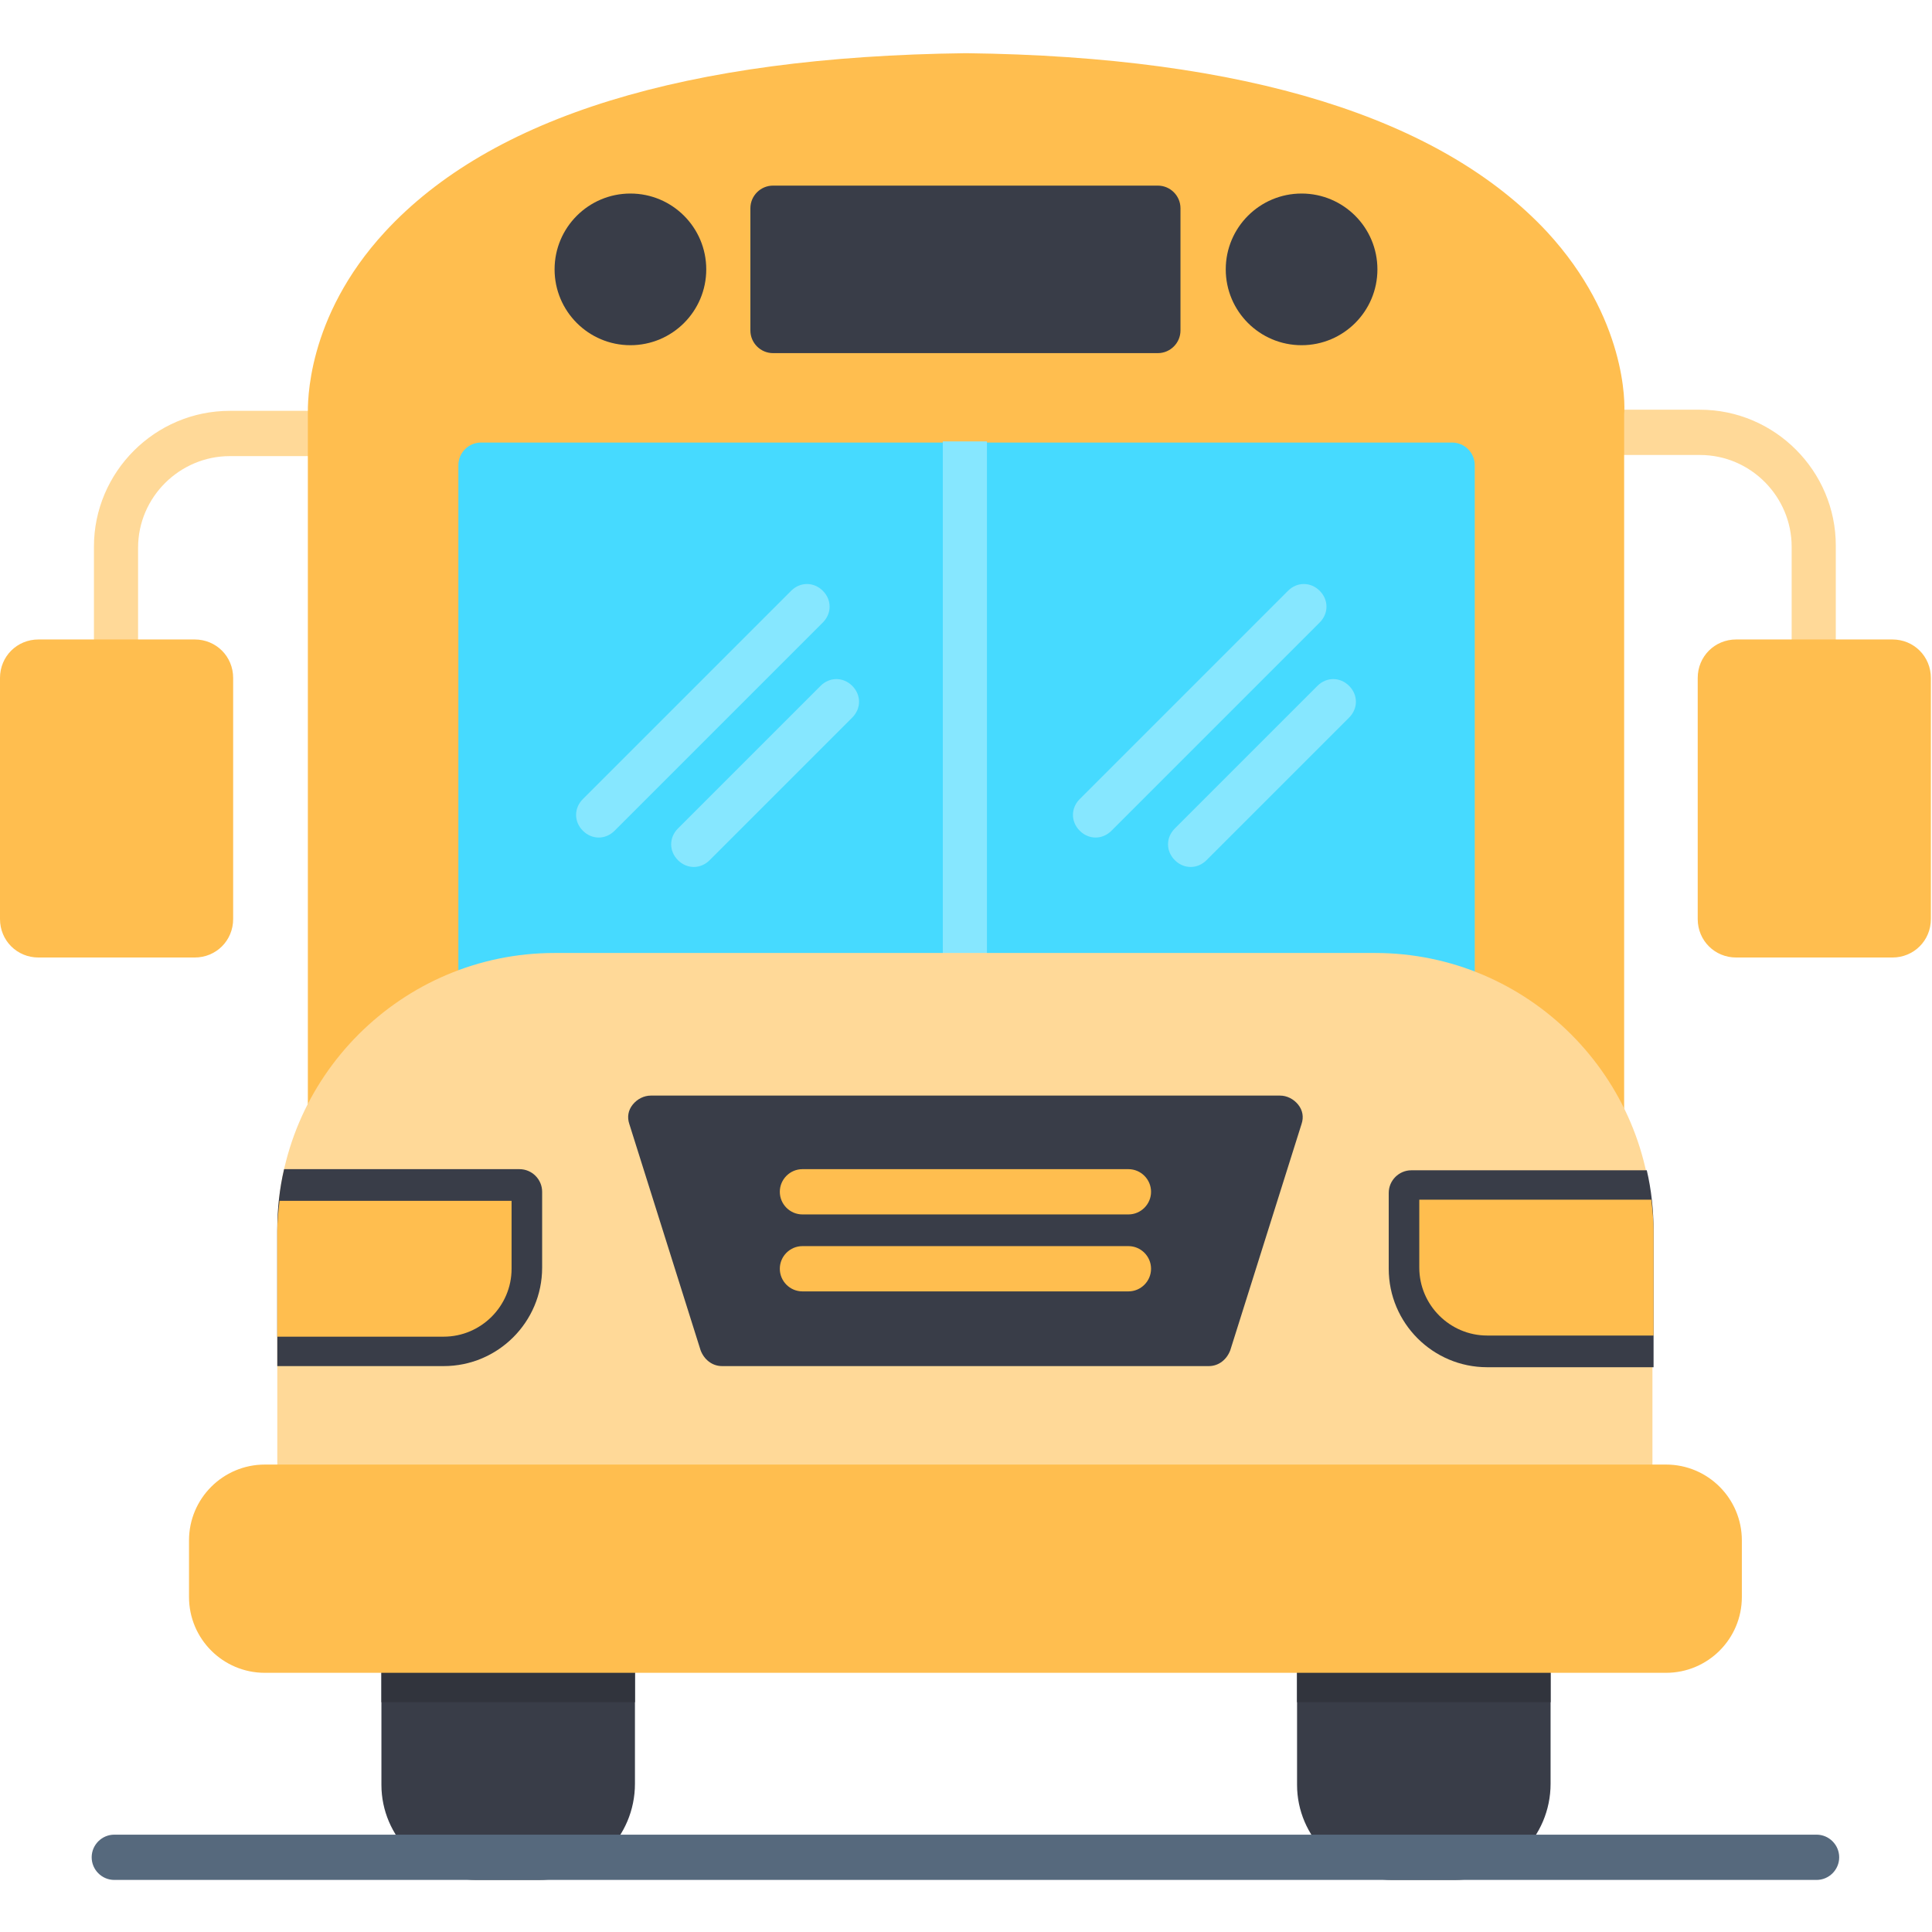 <svg xmlns="http://www.w3.org/2000/svg" clip-rule="evenodd" fill-rule="evenodd" height="512" viewBox="0 0 1.707 1.707" width="512"><g id="Layer_x0020_1"><g id="_659370184"><path id="_659372392" d="m.103.603c-.011 0-.02-.009-.02-.02v-.1c0-.066.054-.12.12-.12l.088 0c.011 0 .02.009.02.02 0 .011-.009.02-.02.02h-.088c-.044 0-.081.036-.081.081v.1c0 .011-.009.02-.02.02z" fill="#ffd998"></path><path id="_659372536" d="m1.603.603c-.011 0-.02-.009-.02-.02v-.1c0-.044-.036-.081-.081-.081h-.088c-.011 0-.02-.009-.02-.02 0-.011.009-.02.02-.02h.088c.066 0 .12.054.12.12v.1c0 .011-.009.02-.02.02z" fill="#ffd998"></path><path id="_659372296" d="m1.415 1.002h-0c-.007 0-.014-.004-.017-.01-.036-.068-.106-.11-.182-.11h-.725c-.076 0-.146.042-.182.109-.004.008-.013.012-.022.01-.009-.002-.015-.01-.015-.019 0-.12 0-.214 0-.308 0-.094 0-.189 0-.308-0-.009-.002-.085.068-.161.094-.102.266-.155.513-.158 0-0.0 0-0.0.001 0 .247.003.419.057.513.158.07.076.069.152.068.161v.618c0.0.011-.009.02-.02.02z" fill="#ffbe4f"></path><path id="_659372464" d="m1.283.892c-.002 0-.004-0-.006-.001-.02-.006-.041-.009-.061-.009h-.725c-.021 0-.041.003-.061.009-.006.002-.012.001-.017-.003-.005-.004-.008-.01-.008-.016l-0-.461c0-.011.009-.02.02-.02h.858c.011 0 .02.009.02.02v.462c0 .006-.003.012-.008.016-.003.002-.007.004-.012.004z" fill="#46daff"></path><path id="_659372584" d="m.853.881c-.011 0-.02-.009-.02-.02v-.471h.039v.471c0 .011-.009.02-.02.02z" fill="#86e7ff"></path><path id="_659372944" d="m.475 1.661h-.054c-.046 0-.084-.038-.084-.084v-.119c0-.011.009-.02.02-.02h.184c.011 0 .02.009.02.02v.118c-0.0.047-.038.085-.085.085z" fill="#393d48"></path><path id="_659372440" d="m.337 1.504v-.046c0-.011.009-.02.02-.02h.184c.011 0 .02.009.02.02v.046h-.223z" fill="#31343d"></path><path id="_659371912" d="m1.284 1.661h-.054c-.046 0-.084-.038-.084-.084v-.119c0-.011.009-.02.02-.02h.184c.011 0 .02.009.02.02v.118c0 .047-.038.085-.085.085z" fill="#393d48"></path><path id="_659371840" d="m1.146 1.504v-.046c0-.011.009-.02.02-.02h.184c.011 0 .02.009.02.02v.046h-.223z" fill="#31343d"></path><path id="_659371528" d="m1.023.312h-.34c-.011 0-.02-.009-.02-.02v-.108c0-.011.009-.02.02-.02h.34c.011 0 .02.009.02.02v.108c0 .011-.009.02-.02.02z" fill="#393d48"></path><path id="_659372128" d="m.557.305c-.037 0-.067-.03-.067-.067s.03-.067.067-.067.067.03.067.067c0 .037-.03.067-.067.067z" fill="#393d48"></path><path id="_659371792" d="m1.15.305c-.037 0-.067-.03-.067-.067s.03-.067.067-.067.067.03.067.067c0 .037-.03.067-.067.067z" fill="#393d48"></path><path id="_659371648" d="m.172.846h-.138c-.019 0-.034-.015-.034-.034v-.213c0-.019.015-.034.034-.034h.138c.019 0 .034.015.034.034v.213c0.0.019-.015.034-.034.034z" fill="#ffbe4f"></path><path id="_659372152" d="m1.672.846h-.138c-.019 0-.034-.015-.034-.034v-.213c0-.019.015-.034.034-.034h.138c.019 0 .034.015.034.034v.213c0 .019-.015.034-.034.034z" fill="#ffbe4f"></path><g fill="#86e7ff"><path id="_659371600" d="m.529.74c-.005 0-.01-.002-.014-.006-.008-.008-.008-.02 0-.028l.184-.184c.008-.008.02-.008.028 0 .008.008.008.02 0 .028l-.184.184c-.004.004-.009.006-.014.006z"></path><path id="_659372200" d="m.613.766c-.005 0-.01-.002-.014-.006-.008-.008-.008-.02 0-.028l.126-.126c.008-.008.02-.008.028 0 .008.008.008.02 0 .028l-.126.126c-.004.004-.009.006-.014.006z"></path><path id="_659370832" d="m.968.74c-.005 0-.01-.002-.014-.006-.008-.008-.008-.02 0-.028l.184-.184c.008-.008.02-.008.028 0 .008.008.008.02 0 .028l-.184.184c-.004.004-.009.006-.014.006z"></path><path id="_659371192" d="m1.052.766c-.005 0-.01-.002-.014-.006-.008-.008-.008-.02 0-.028l.126-.126c.008-.008.02-.008.028 0 .008.008.008.02 0 .028l-.126.126c-.004.004-.009.006-.014.006z"></path></g><path id="_659370880" d="m1.605 1.661h-1.504c-.011 0-.02-.009-.02-.02 0-.011.009-.02.02-.02h1.504c.011 0 .02.009.02.02 0 .011-.009.02-.02.02z" fill="#56697d"></path><path id="_659371384" d="m1.441 1.333h-1.176c-.011 0-.02-.009-.02-.02v-.226c0-.135.11-.245.245-.245h.725c.135 0 .245.11.245.245v.226c0 .011-.009.02-.02.02z" fill="#ffd998"></path><g fill="#393d48"><path id="_659371048" d="m.245 1.207v-.12c0-.019.002-.037.006-.054h.208c.011 0 .02.009.02.02v.067c-0.0.048-.039.087-.087.087h-.147z"></path><path id="_659371024" d="m1.455 1.034c.004.017.006.035.006.054v.12h-.147c-.048 0-.087-.039-.087-.087v-.067c0-.011.009-.02.02-.02h.208z"></path></g><path id="_659371072" d="m.245 1.181v-.093c0-.009.001-.018.002-.027h.205v.06c0 .033-.027.06-.06.06h-.147z" fill="#ffbe4f"></path><path id="_659370616" d="m1.459 1.06c.001.009.002.018.002.027v.093h-.147c-.033 0-.06-.027-.06-.06v-.06h.205z" fill="#ffbe4f"></path><path id="_659370352" d="m1.068 1.207h-.43c-.009 0-.016-.006-.019-.014l-.063-.2c-.002-.006-.001-.012.003-.017.004-.005.01-.008.016-.008h.556c.006 0 .012.003.016.008.004.005.005.011.003.017l-.063.2c-.003.008-.01.014-.019.014z" fill="#393d48"></path><path id="_659370640" d="m.997 1.073h-.288c-.011 0-.02-.009-.02-.02 0-.011.009-.02.02-.02h.288c.011 0 .02.009.02.02 0 .011-.009.02-.02.02z" fill="#ffbe4f"></path><path id="_659370328" d="m.997 1.141h-.288c-.011 0-.02-.009-.02-.02 0-.011.009-.02.02-.02h.288c.011 0 .02.009.02.02 0 .011-.009.02-.02.02z" fill="#ffbe4f"></path><path id="_659370568" d="m1.472 1.478h-1.238c-.037 0-.067-.03-.067-.067v-.05c0-.037.03-.067.067-.067h1.238c.037 0 .067.03.067.067v.05c0 .037-.03.067-.067.067z" fill="#ffbe4f"></path></g></g></svg>